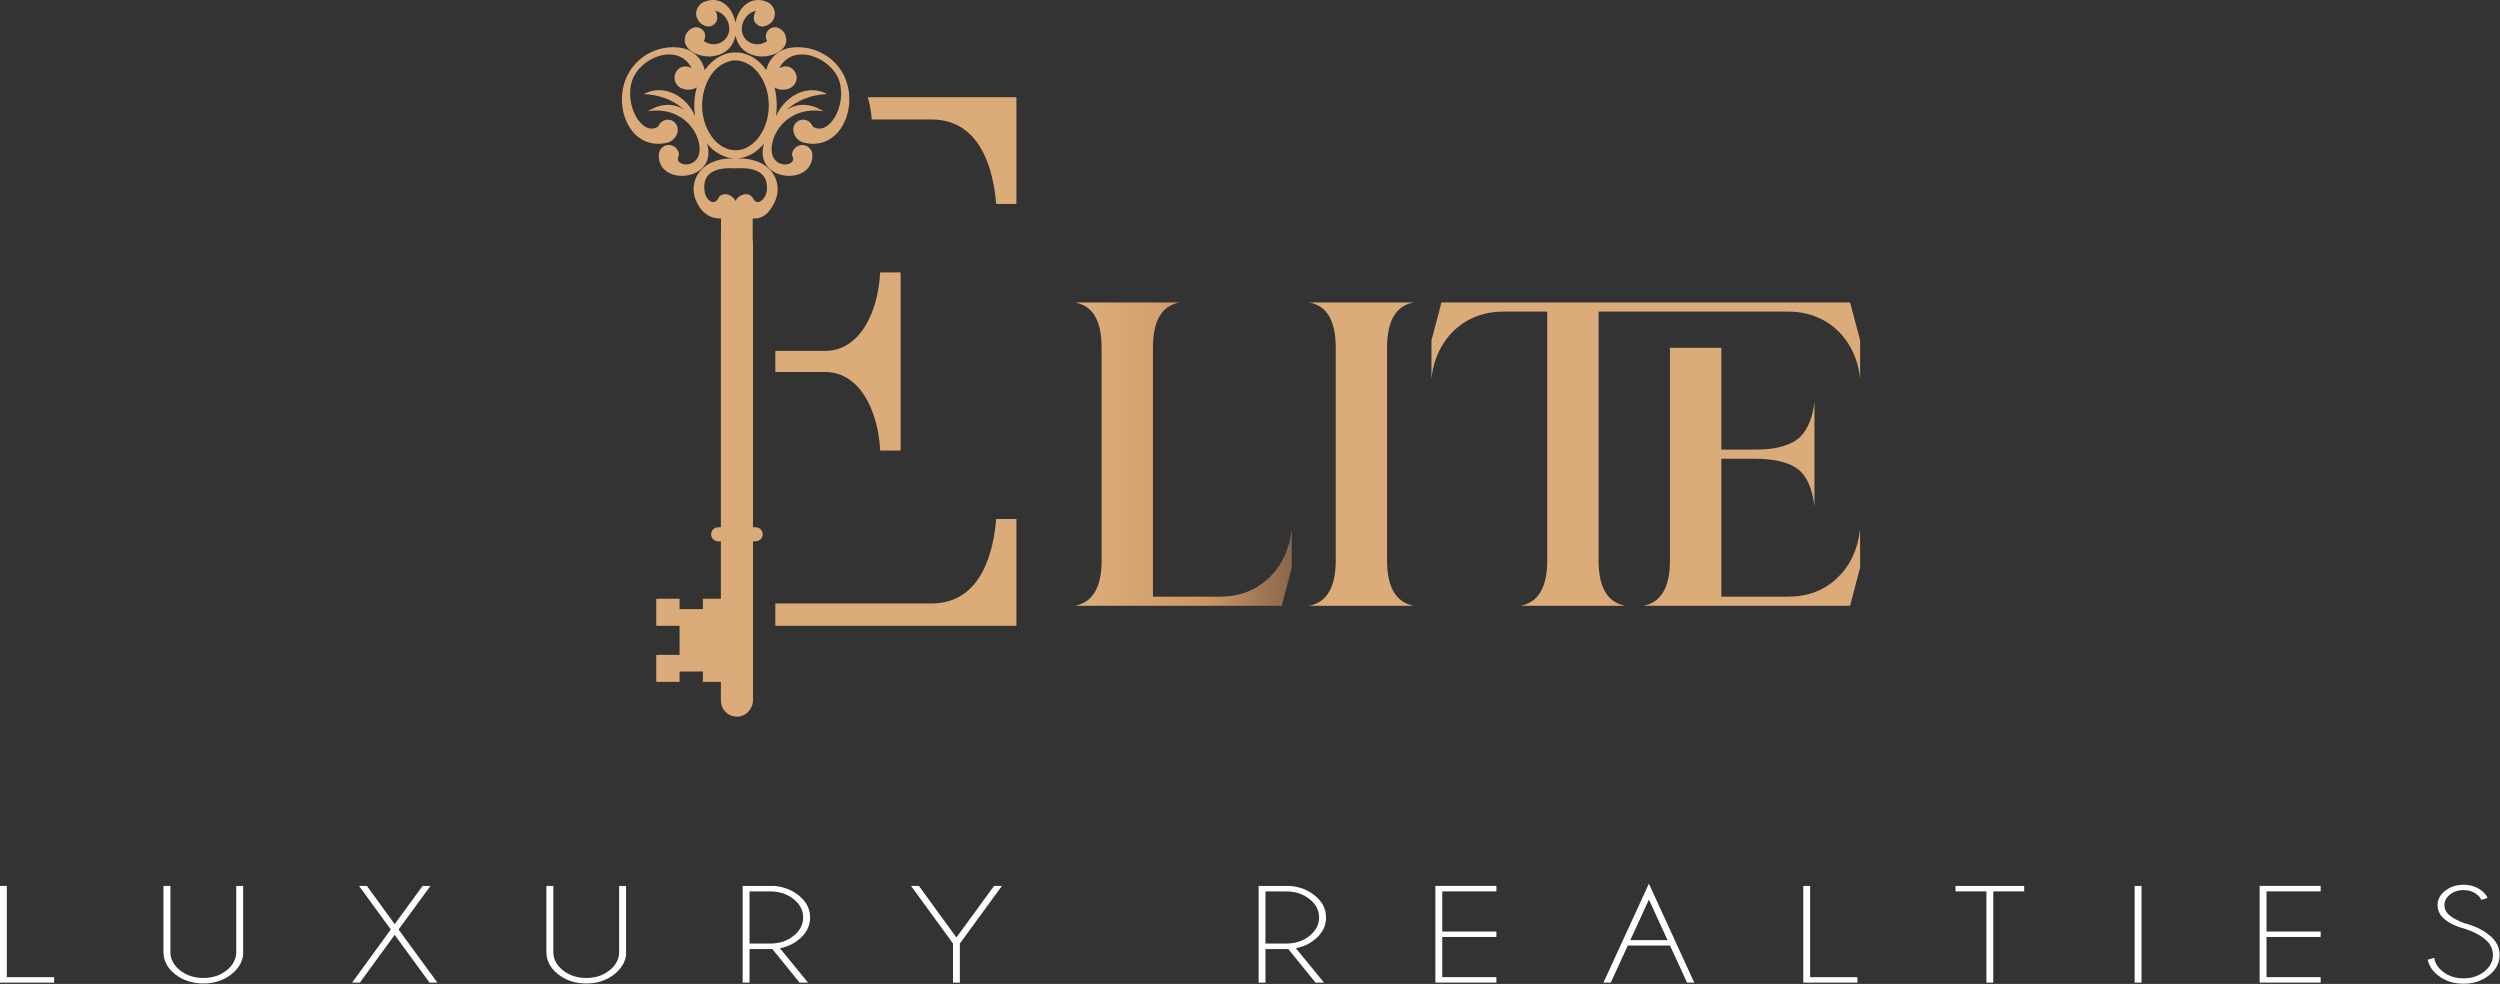 <svg xmlns="http://www.w3.org/2000/svg" xmlns:xlink="http://www.w3.org/1999/xlink" xmlns:serif="http://www.serif.com/" width="100%" height="100%" viewBox="0 0 2645 1041" xml:space="preserve" style="fill-rule:evenodd;clip-rule:evenodd;stroke-linejoin:round;stroke-miterlimit:2;"><rect x="0" y="0" width="2645" height="1041" fill="#333333" stroke="none"/><path d="M1137.41,640.91c18.719,-3.688 28.094,-19.625 28.094,-47.875l-0,-225.125c-0,-28.563 -9.375,-44.5 -28.094,-47.875l110.5,-0c-18.719,3.375 -28.094,19.344 -28.094,47.875l0,263.344l70.907,-0c20.562,-0 37.75,-6.5 51.562,-19.563c13.813,-13.031 21.938,-30.312 24.406,-51.781l0,40.5l-10.593,40.531l-218.688,0l0,-0.031Z" style="fill:url(#_Linear1);fill-rule:nonzero;"></path><path d="M1385.12,640.91c18.719,-3.688 28.094,-19.625 28.094,-47.875l-0,-225.125c-0,-28.563 -9.375,-44.5 -28.094,-47.875l110.5,-0c-18.719,3.375 -28.094,19.344 -28.094,47.875l0,225.125c0,28.25 9.344,44.187 28.094,47.875l-110.5,-0Z" style="fill:url(#_Linear2);fill-rule:nonzero;"></path><path d="M1957.41,320.004l10.594,40.062l-0,40.531c-1.531,-14.125 -5.75,-26.531 -12.656,-37.281c-6.907,-10.75 -15.813,-19.031 -26.719,-24.875c-10.906,-5.812 -23.094,-8.75 -36.594,-8.75l-200.75,0l0,263.344c0,28.25 9.344,44.187 28.094,47.875l-110.5,-0c18.719,-3.688 28.094,-19.625 28.094,-47.875l-0,-263.344l-46.5,0c-13.5,0 -25.719,2.938 -36.594,8.75c-10.906,5.844 -19.781,14.125 -26.719,24.875c-6.906,10.75 -11.125,23.188 -12.656,37.281l0,-40.531l10.594,-40.062l432.312,-0Zm-65.375,311.25c20.563,-0 37.75,-6.5 51.563,-19.563c13.812,-13.031 21.937,-30.312 24.406,-51.781l-0,40.5l-10.594,40.531l-218.687,0c18.718,-3.687 28.093,-19.625 28.093,-47.875l0,-225.125l54.344,0l0,107.719l35.438,-0c7.968,-0 14.718,-0.469 20.25,-1.375c5.531,-0.938 10.875,-2.469 16.125,-4.594c5.218,-2.156 9.5,-5.062 12.906,-8.75c3.375,-3.687 6.281,-8.531 8.75,-14.5c2.469,-6 4.156,-13.125 5.062,-21.406l0,110.5c-2.468,-19.625 -8.593,-32.906 -18.406,-39.813c-9.812,-6.906 -24.719,-10.343 -44.656,-10.343l-35.438,-0l0,145.937l70.907,0l-0.063,-0.062Z" style="fill:url(#_Linear3);fill-rule:nonzero;"></path><path d="M0,1039.6l0,-102.281l7.25,0l0,96.531l50.031,0l0,5.75l-57.281,0Z" style="fill:#fff;fill-rule:nonzero;"></path><path d="M249.906,937.316l7.344,0l-0,73.531c-1.344,7.813 -5.469,14.438 -12.344,19.875c-8.218,6.532 -18.156,9.782 -29.781,9.782c-11.625,-0 -21.625,-3.25 -29.844,-9.782c-8.219,-6.531 -12.343,-14.375 -12.343,-23.593l-0,-69.813l7.343,0l0,69.813c0,7.593 3.406,14.062 10.219,19.468c6.813,5.407 15.031,8.094 24.656,8.094c9.625,0 17.844,-2.687 24.625,-8.094c6.781,-5.406 10.156,-11.875 10.156,-19.468l0,-69.813l-0.031,0Z" style="fill:#fff;fill-rule:nonzero;"></path><path d="M372.531,1039.6l40.906,-56.187l-33.562,-46.094l8.312,0l29.375,40.406l29.532,-40.406l8.312,0l-33.718,46.094l41.062,56.187l-8.312,0l-36.876,-50.5l-36.812,50.5l-8.219,0Z" style="fill:#fff;fill-rule:nonzero;"></path><path d="M655.031,937.316l7.344,0l-0,73.531c-1.344,7.813 -5.469,14.438 -12.344,19.875c-8.219,6.532 -18.156,9.782 -29.781,9.782c-11.625,-0 -21.625,-3.25 -29.844,-9.782c-8.218,-6.531 -12.343,-14.375 -12.343,-23.593l-0,-69.813l7.343,0l0,69.813c0,7.593 3.407,14.062 10.219,19.468c6.813,5.407 15.031,8.094 24.656,8.094c9.625,0 17.844,-2.687 24.625,-8.094c6.782,-5.406 10.157,-11.875 10.157,-19.468l-0,-69.813l-0.032,0Z" style="fill:#fff;fill-rule:nonzero;"></path><path d="M817.125,1004.07c-0.688,0.031 -1.438,0.063 -2.188,0.063l-21.937,-0l0,35.468l-7.25,0l0,-102.281l33.906,0c9.844,1.063 18.219,4.313 25.094,9.781c8.219,6.532 12.344,14.375 12.344,23.594c-0,9.219 -4.125,17.125 -12.344,23.656c-5.719,4.532 -12.25,7.469 -19.625,8.875l29.781,36.375l-8.968,0l-28.813,-35.531Zm-24.125,-60.969l-0,55.188l21.937,-0c9.563,-0 17.782,-2.688 24.563,-8.094c6.812,-5.406 10.219,-11.906 10.219,-19.531c-0,-7.625 -3.407,-14.125 -10.219,-19.5c-6.813,-5.375 -15,-8.063 -24.563,-8.063l-21.937,0Z" style="fill:#fff;fill-rule:nonzero;"></path><path d="M1008.28,998.254l-44.375,-60.938l8.313,0l39.687,54.531l39.781,-54.531l8.313,0l-44.469,60.938l0,41.375l-7.25,-0l0,-41.375Z" style="fill:#fff;fill-rule:nonzero;"></path><path d="M1363,1004.07c-0.688,0.031 -1.438,0.063 -2.188,0.063l-21.937,-0l-0,35.468l-7.25,0l-0,-102.281l33.906,0c9.844,1.063 18.219,4.313 25.094,9.781c8.219,6.532 12.344,14.375 12.344,23.594c-0,9.219 -4.125,17.125 -12.344,23.656c-5.719,4.532 -12.25,7.469 -19.625,8.875l29.781,36.375l-8.969,0l-28.812,-35.531Zm-24.125,-60.969l-0,55.188l21.937,-0c9.563,-0 17.782,-2.688 24.563,-8.094c6.812,-5.406 10.219,-11.906 10.219,-19.531c-0,-7.625 -3.407,-14.125 -10.219,-19.5c-6.813,-5.375 -15,-8.063 -24.563,-8.063l-21.937,0Z" style="fill:#fff;fill-rule:nonzero;"></path><path d="M1583.19,937.285l0,5.781l-57.281,0l0,42.5l57.281,0l0,5.75l-57.281,0l0,42.5l57.281,0l0,5.75l-64.562,0l-0,-102.281l64.562,-0Z" style="fill:#fff;fill-rule:nonzero;"></path><path d="M1766.91,1000.41l-44.718,-0l-18,39.187l-7.751,0l48.094,-104.656l48,104.656l-7.656,0l-18,-39.187l0.031,-0Zm-2.656,-5.75l-19.688,-42.906l-19.687,42.906l39.375,-0Z" style="fill:#fff;fill-rule:nonzero;"></path><path d="M1907.88,1039.6l-0,-102.281l7.25,0l0,96.531l50.031,0l0,5.75l-57.281,0Z" style="fill:#fff;fill-rule:nonzero;"></path><path d="M2108.88,943.066l-0,96.531l-7.25,0l-0,-96.531l-32.688,0l0,-5.75l72.625,0l0,5.75l-32.687,0Z" style="fill:#fff;fill-rule:nonzero;"></path><rect x="2258.47" y="937.316" width="7.25" height="102.281" style="fill:#fff;fill-rule:nonzero;"></rect><path d="M2455.25,937.285l-0,5.781l-57.281,0l-0,42.5l57.281,0l-0,5.75l-57.281,0l-0,42.5l57.281,0l-0,5.75l-64.563,0l0,-102.281l64.563,-0Z" style="fill:#fff;fill-rule:nonzero;"></path><path d="M2608.72,982.972c-9.188,-2.437 -16.469,-5.75 -21.782,-9.968c-5.312,-4.219 -8,-9.344 -8,-15.344c0,-6 2.657,-10.938 8,-15.188c5.313,-4.25 11.782,-6.375 19.375,-6.375c7.594,0 14,2.094 19.375,6.344c2.969,2.25 5,4.781 6.126,7.594l-6.532,2.031c-0.968,-2.094 -2.562,-4 -4.75,-5.75c-3.937,-3.062 -8.656,-4.594 -14.187,-4.594c-5.532,0 -10.282,1.563 -14.188,4.625c-3.937,3.094 -5.875,6.844 -5.875,11.282c0,4.437 1.969,8.156 5.875,11.25c3.657,2.843 8.719,5.468 15.157,7.875c10.343,2.656 19.031,6.75 26.062,12.343c7.469,5.875 11.219,13 11.219,21.344c-0,8.344 -3.75,15.563 -11.219,21.469c-7.469,5.937 -16.5,8.875 -27.031,8.875c-10.532,-0 -19.563,-3 -27.031,-8.938c-5.969,-4.718 -9.563,-10.218 -10.719,-16.5l6.875,-1.968c0.75,5.531 3.75,10.375 8.969,14.5c6.093,4.812 13.406,7.218 21.937,7.218c8.531,0 15.938,-2.406 22.031,-7.218c6.094,-4.813 9.125,-10.625 9.125,-17.438c0,-6.812 -3.031,-12.562 -9.125,-17.375c-5.312,-4.219 -11.875,-7.594 -19.625,-10.094l-0.062,0Z" style="fill:#fff;fill-rule:nonzero;"></path><path d="M918.031,102.816c2.313,7.531 3.75,15.406 4.219,23.594l63.281,-0c53.938,-0 65.906,57.344 68.375,89.375l21.469,-0l-0,-112.969l-157.344,0Z" style="fill:url(#_Linear4);fill-rule:nonzero;"></path><path d="M985.531,638.472l-165.219,0l0,23.594l255.063,0l-0,-112.969l-21.469,0c-2.469,32.032 -14.469,89.375 -68.375,89.375Z" style="fill:url(#_Linear5);fill-rule:nonzero;"></path><path d="M820.312,371.254l0,22.312l52.563,0c35.812,0 55.937,38.875 58.375,83.063l21.625,-0l-0,-188.438l-21.625,0c-2.438,44.125 -22.531,83.063 -58.375,83.063l-52.563,-0Z" style="fill:url(#_Linear6);fill-rule:nonzero;"></path><path d="M753.594,59.504c14.781,-1.688 22.5,-11.094 24.531,-21.844c2.344,10.75 9.75,20.156 24.531,21.844c11.75,1.687 32.25,-5.375 28.875,-20.157c-1,-5.031 -4.687,-9.062 -9.75,-10.406c-4.031,-0.656 -7.719,1 -9.75,4.031c-2.343,3.032 -2.343,7.375 -0.344,10.407c-9.406,6.718 -20.812,3.031 -25.187,-5.375c-5.031,-10.407 2,-24.532 13.438,-26.532c-1.344,1.344 -2,3.688 -2.344,5.719c-0.656,3.344 0.687,6.719 3.343,8.719c2.688,2.344 6.376,2.687 9.407,1.344c5.375,-1.688 9.062,-6.375 9.406,-11.75c0.344,-5.375 -2.344,-10.407 -7.375,-13.094c-17.813,-8.063 -31.25,5.375 -34.25,21.5c-3.031,-16.125 -16.125,-29.563 -34.25,-21.5c-4.687,2.687 -7.719,7.719 -7.375,13.094c0.656,5.375 4.375,10.062 9.406,11.75c3.032,1.343 6.719,1 9.407,-1.344c2.687,-2 4.031,-5.375 3.343,-8.719c0,-2 -0.687,-4.375 -2.031,-5.719c11.406,2 18.469,16.125 13.094,26.532c-4.375,8.406 -15.782,12.093 -25.188,5.375c2,-3.032 2,-7.375 0,-10.407c-2.344,-3.031 -6.031,-4.687 -9.75,-4.031c-5.031,1.344 -9.062,5.375 -10.062,10.406c-3.032,14.782 17.468,21.844 28.875,20.157Z" style="fill:url(#_Linear7);fill-rule:nonzero;"></path><path d="M803.312,171.722c-7.718,-3.343 -16.468,-4.375 -23.187,-4.031c11.094,-1 20.812,-6.719 28.219,-15.781c-10.063,33.937 33.937,43.344 47.375,24.844c3.343,-4.688 4.687,-10.75 3.343,-16.125c-2.031,-5.032 -7.062,-8.063 -12.093,-7.063c-5.375,1 -9.063,5.719 -9.063,10.75c8.063,12.75 -25.531,16.469 -21.156,-11.094c2.687,-18.125 21.156,-40.656 54.406,-35.593c-15.437,-9.407 -28.562,-8.063 -38.969,-1.344c11.407,-10.063 25.532,-16.125 43,-16.781c-21.843,-11.75 -45.687,3.343 -54.093,23.5c0.343,-3.688 0.687,-7.375 0.687,-11.407c0,-6.718 -0.687,-13.093 -2.344,-19.156c4.032,2.688 9.063,3.031 14.094,1.688c5.375,-1.344 9.406,-6.375 9.406,-12.094c-0.343,-5.719 -4.375,-10.75 -10.062,-11.75c-3.031,-0.344 -5.719,0.344 -8.406,2c14.437,-28.219 55.437,-11.406 63.5,13.437c8.406,26.188 -11.407,59.469 -28.219,48.032c-1.688,-4.688 -6.375,-7.719 -11.406,-7.063c-5.032,0.688 -8.719,4.688 -9.063,9.75c0,6.719 4.375,12.75 11.094,14.438c42,10.406 61.813,-46.032 37.969,-78.594c-11.75,-16.125 -31.563,-24.531 -51.407,-21.844c-13.093,1.688 -23.5,11.094 -26.187,23.844c-7.719,-11.406 -19.469,-18.813 -32.25,-18.813l-0.688,0c-12.75,0 -24.187,7.375 -32.25,18.813c-2.687,-12.75 -13.093,-22.156 -26.187,-23.844c-19.813,-2.687 -39.313,5.719 -51.063,21.844c-23.843,32.594 -4.374,89.031 37.969,78.594c6.375,-1.688 11.094,-7.719 10.75,-14.438c-0.344,-5.031 -4.031,-9.062 -9.062,-9.75c-5.032,-0.656 -9.75,2.344 -11.406,7.063c-16.782,11.406 -36.282,-21.844 -27.876,-48.032c7.719,-24.843 48.719,-41.656 63.157,-13.437c-2.344,-1.688 -5.375,-2.344 -8.407,-2c-5.718,1 -9.75,6.031 -9.75,11.75c-0.343,5.719 3.688,10.75 9.407,12.094c4.687,1.343 9.75,1 14.093,-1.688c-1.687,6.031 -2.687,12.438 -2.687,19.156c-0,4.032 0.344,7.719 1,11.407c-8.406,-20.157 -32.25,-35.282 -54.406,-23.5c17.468,0.687 31.906,6.718 43,16.781c-10.063,-6.719 -23.188,-8.063 -38.625,1.344c32.906,-5.032 51.718,17.468 54.406,35.593c4.031,27.532 -29.219,23.844 -21.5,11.094c-0,-5.031 -3.688,-9.75 -8.719,-10.75c-5.375,-1 -10.406,2 -12.094,7.063c-1.343,5.375 -0.343,11.406 3.032,16.125c13.437,18.468 57.781,9.062 47.375,-24.844c7.375,9.062 17.468,14.781 28.218,15.781c-6.718,-0.344 -15.125,0.688 -22.843,4.031c-17.469,7.719 -24.532,26.188 -15.782,43c5.375,11.407 15.469,17.282 25.219,16.282l0,17.562l-0.094,5.281l0,304.032l-2.875,-0c-4.375,-0 -7.843,3.75 -7.406,8.187c0.375,3.875 3.844,6.688 7.75,6.688l2.531,-0l0,60.687l-19.031,0l0,10.938l-24.656,-0l-0,-10.907l-24.688,0l0,28.594l24.688,0l-0,30.75l-24.688,0l0,28.594l24.688,-0l-0,-10.938l24.656,0l0,10.938l19.031,-0l0,19.812c0,9.469 7.782,17.157 17.282,17c9.375,-0.156 16.687,-8.187 16.687,-17.562l0,-167.906l2.531,-0c3.875,-0 7.344,-2.844 7.75,-6.688c0.438,-4.437 -3.031,-8.187 -7.406,-8.187l-2.875,-0l0,-299.344c0,-2.031 -0.094,-4.094 -0.312,-6.125l-0,-21.375c10.062,1 17.125,-4.844 22.812,-16.281c8.406,-16.782 1.688,-35.282 -15.781,-43l-0.063,-0.032Zm-32.593,-13.781c-8.407,-2.687 -15.125,-8.719 -19.469,-16.125c-5.719,-8.719 -8.406,-19.812 -8.406,-30.219c-0,-10.406 2.687,-21.5 8.406,-30.562c4.375,-7.063 11.094,-13.438 19.469,-15.781c2.343,-1 4.687,-1.344 7.375,-1.344l0.343,-0c2.344,-0 4.688,0.344 7.375,1.344c8.063,2.343 14.782,8.718 19.157,15.781c5.718,9.062 8.406,19.812 8.406,30.562c-0,10.75 -2.688,21.5 -8.406,30.219c-4.375,7.375 -11.094,13.438 -19.157,16.125c-2.687,0.656 -5.031,1 -7.375,1l-0.343,0c-2.688,0 -5.032,-0.344 -7.375,-1Zm40.312,45.344c-1.344,7.062 -9.406,15.437 -14.094,7.062c-3.343,-7.718 -15.125,-5.718 -18.812,2.344c-3.688,-8.062 -15.438,-10.062 -18.469,-2.344c-5.031,8.407 -13.094,0 -14.094,-7.062c-3.343,-20.5 11.407,-26.531 32.25,-25.188l0.688,0c20.812,-1.343 35.594,4.688 32.594,25.188l-0.063,-0Z" style="fill:url(#_Linear8);fill-rule:nonzero;"></path><defs><linearGradient id="_Linear1" x1="0" y1="0" x2="1" y2="0" gradientUnits="userSpaceOnUse" gradientTransform="matrix(229.313,0,0,229.313,1137.41,480.472)"><stop offset="0" style="stop-color:#dbab7a;stop-opacity:1"></stop><stop offset="0.09" style="stop-color:#dbab7a;stop-opacity:1"></stop><stop offset="0.62" style="stop-color:#cb9664;stop-opacity:1"></stop><stop offset="1" style="stop-color:#89664a;stop-opacity:1"></stop></linearGradient><linearGradient id="_Linear2" x1="0" y1="0" x2="1" y2="0" gradientUnits="userSpaceOnUse" gradientTransform="matrix(3907.28,0,0,3907.28,63277.3,320.035)"><stop offset="0" style="stop-color:#dbab7a;stop-opacity:1"></stop><stop offset="0.09" style="stop-color:#dbab7a;stop-opacity:1"></stop><stop offset="0.62" style="stop-color:#cb9664;stop-opacity:1"></stop><stop offset="1" style="stop-color:#89664a;stop-opacity:1"></stop></linearGradient><linearGradient id="_Linear3" x1="0" y1="0" x2="1" y2="0" gradientUnits="userSpaceOnUse" gradientTransform="matrix(65811.9,0,0,65811.9,274299,320.004)"><stop offset="0" style="stop-color:#dbab7a;stop-opacity:1"></stop><stop offset="0.09" style="stop-color:#dbab7a;stop-opacity:1"></stop><stop offset="0.62" style="stop-color:#cb9664;stop-opacity:1"></stop><stop offset="1" style="stop-color:#89664a;stop-opacity:1"></stop></linearGradient><linearGradient id="_Linear4" x1="0" y1="0" x2="1" y2="0" gradientUnits="userSpaceOnUse" gradientTransform="matrix(7923.83,0,0,7923.83,65529.7,48051.3)"><stop offset="0" style="stop-color:#dbab7a;stop-opacity:1"></stop><stop offset="0.09" style="stop-color:#dbab7a;stop-opacity:1"></stop><stop offset="0.62" style="stop-color:#cb9664;stop-opacity:1"></stop><stop offset="1" style="stop-color:#89664a;stop-opacity:1"></stop></linearGradient><linearGradient id="_Linear5" x1="0" y1="0" x2="1" y2="0" gradientUnits="userSpaceOnUse" gradientTransform="matrix(20820.8,0,0,20820.8,97583.4,64630.6)"><stop offset="0" style="stop-color:#dbab7a;stop-opacity:1"></stop><stop offset="0.09" style="stop-color:#dbab7a;stop-opacity:1"></stop><stop offset="0.62" style="stop-color:#cb9664;stop-opacity:1"></stop><stop offset="1" style="stop-color:#89664a;stop-opacity:1"></stop></linearGradient><linearGradient id="_Linear6" x1="0" y1="0" x2="1" y2="0" gradientUnits="userSpaceOnUse" gradientTransform="matrix(5623.3,0,0,5623.3,51110.5,93723)"><stop offset="0" style="stop-color:#dbab7a;stop-opacity:1"></stop><stop offset="0.09" style="stop-color:#dbab7a;stop-opacity:1"></stop><stop offset="0.62" style="stop-color:#cb9664;stop-opacity:1"></stop><stop offset="1" style="stop-color:#89664a;stop-opacity:1"></stop></linearGradient><linearGradient id="_Linear7" x1="0" y1="0" x2="1" y2="0" gradientUnits="userSpaceOnUse" gradientTransform="matrix(3697.48,0,0,3697.48,38202.3,22885.6)"><stop offset="0" style="stop-color:#dbab7a;stop-opacity:1"></stop><stop offset="0.09" style="stop-color:#dbab7a;stop-opacity:1"></stop><stop offset="0.62" style="stop-color:#cb9664;stop-opacity:1"></stop><stop offset="1" style="stop-color:#89664a;stop-opacity:1"></stop></linearGradient><linearGradient id="_Linear8" x1="0" y1="0" x2="1" y2="0" gradientUnits="userSpaceOnUse" gradientTransform="matrix(18526.6,0,0,18526.6,79434.6,356151)"><stop offset="0" style="stop-color:#dbab7a;stop-opacity:1"></stop><stop offset="0.09" style="stop-color:#dbab7a;stop-opacity:1"></stop><stop offset="0.62" style="stop-color:#cb9664;stop-opacity:1"></stop><stop offset="1" style="stop-color:#89664a;stop-opacity:1"></stop></linearGradient></defs></svg>